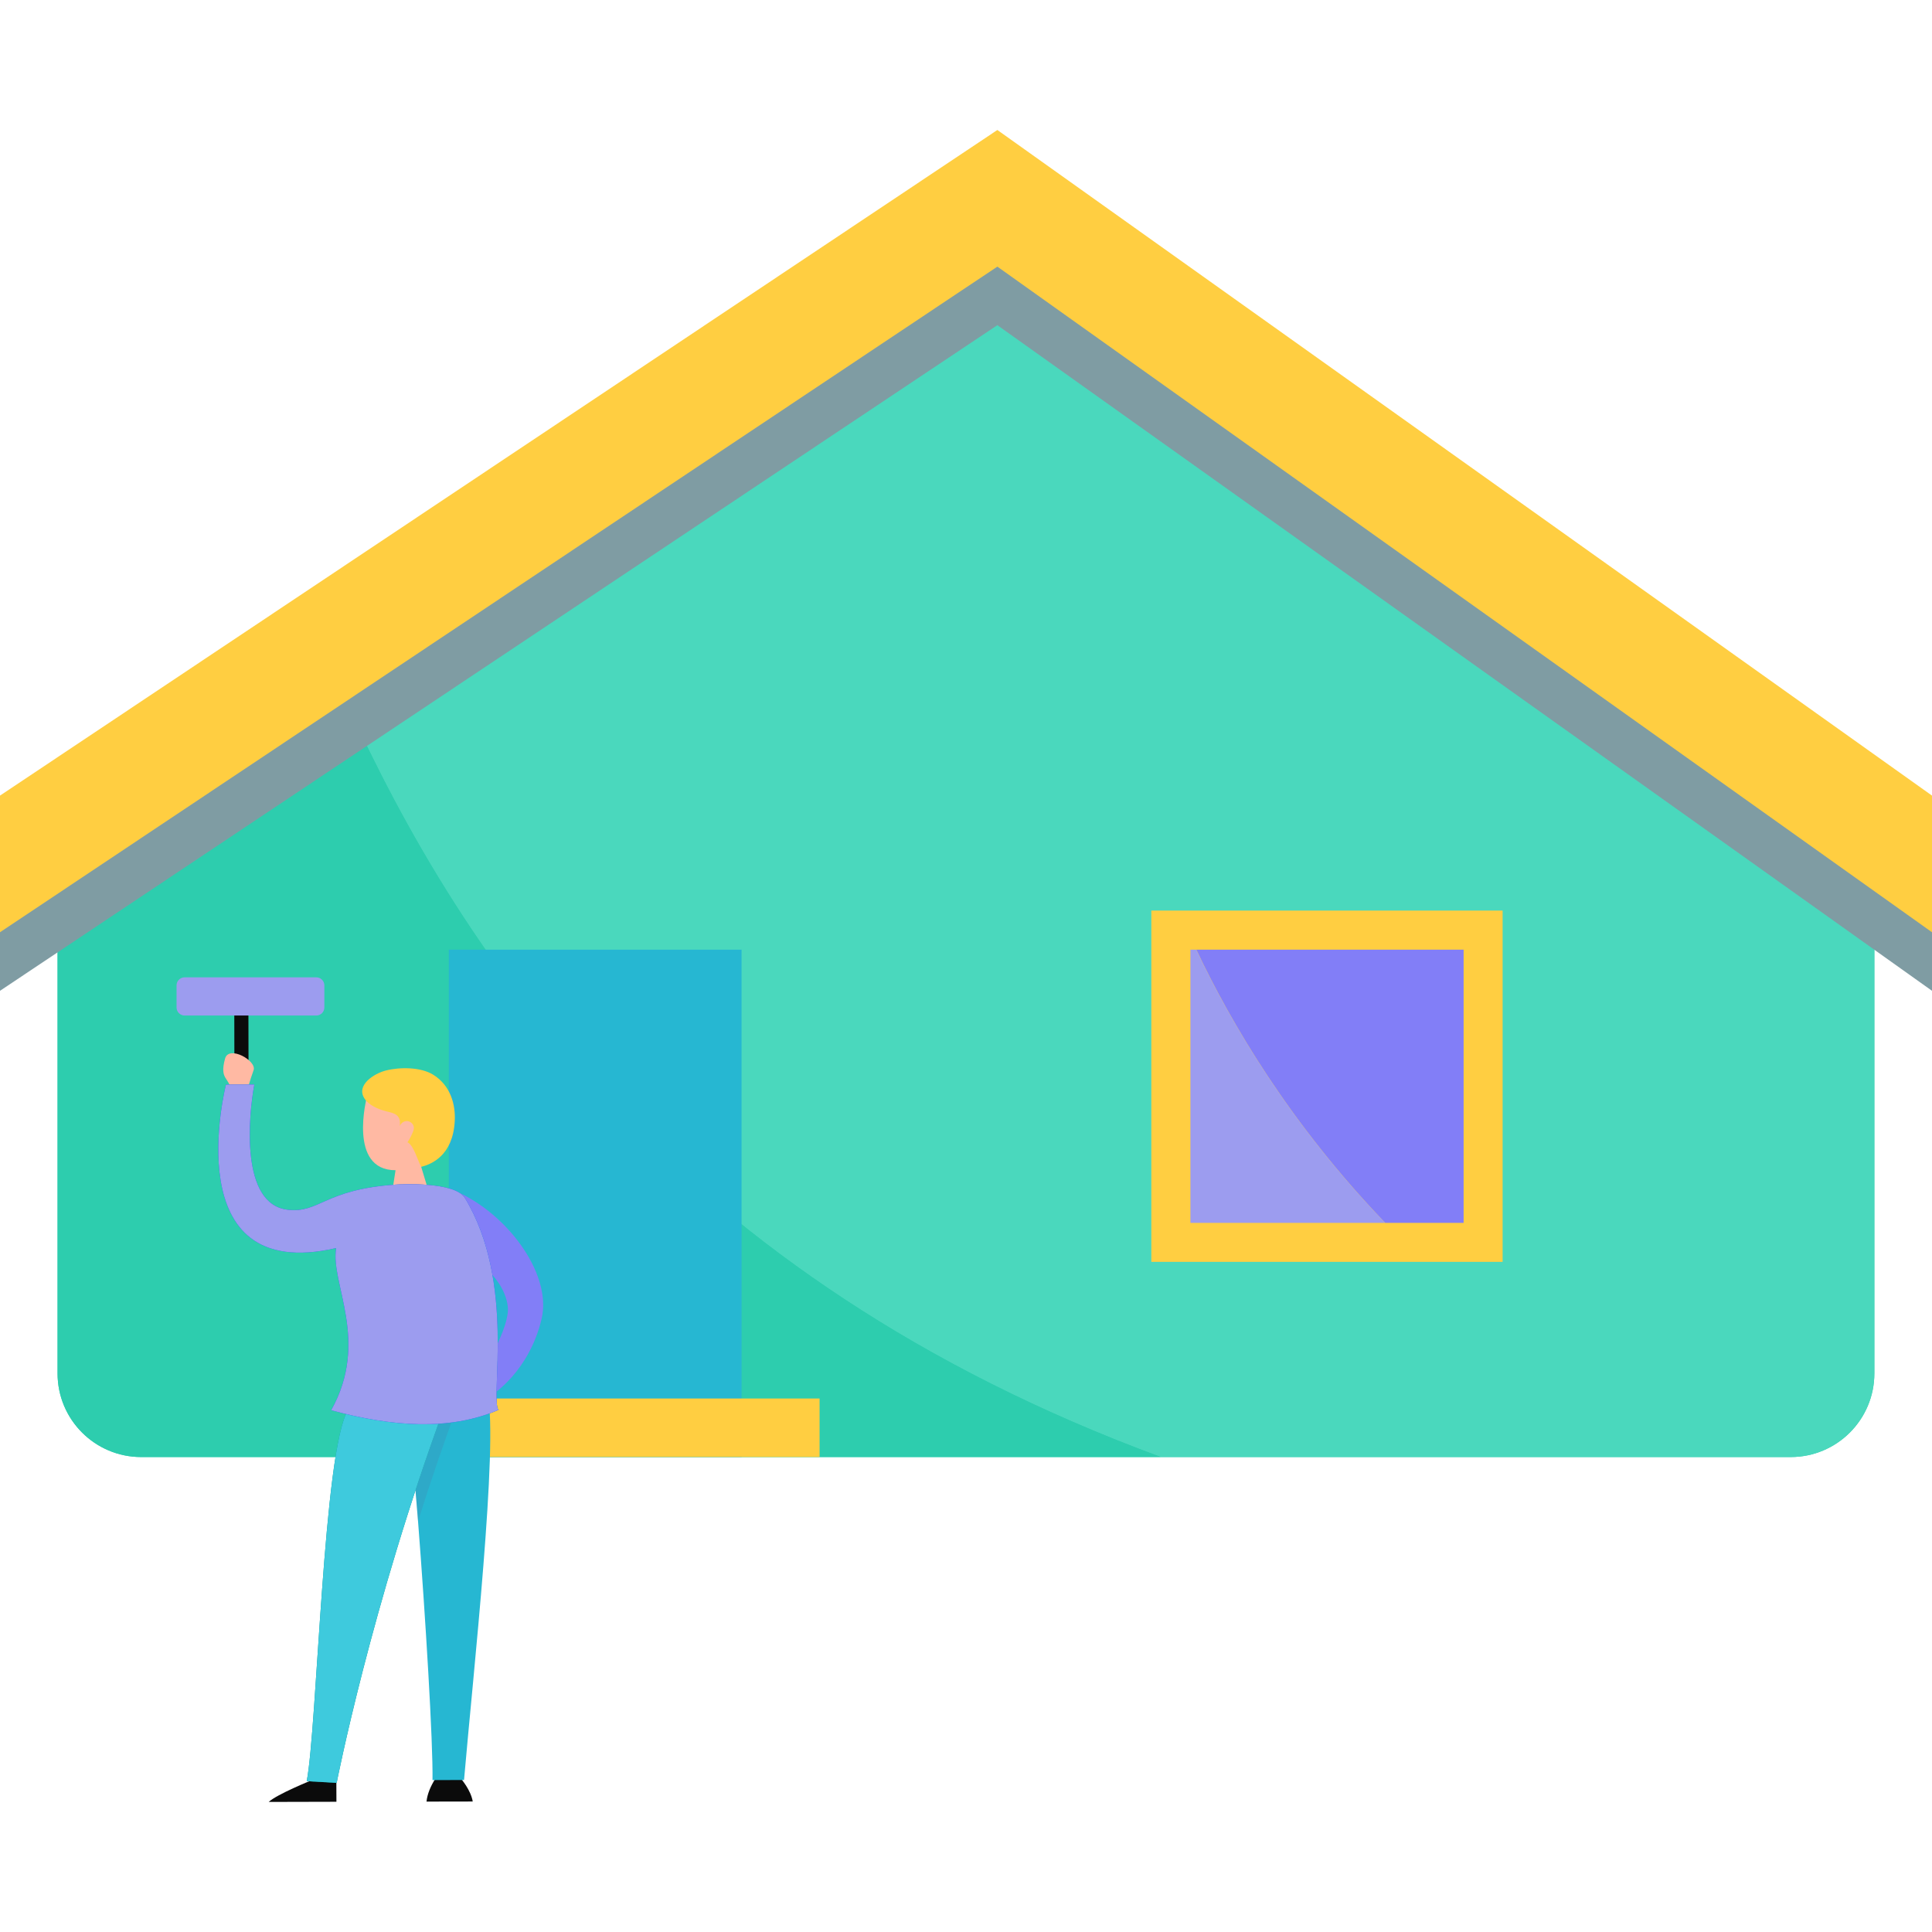 <?xml version="1.0" encoding="utf-8"?>
<!-- Generator: Adobe Illustrator 23.0.6, SVG Export Plug-In . SVG Version: 6.00 Build 0)  -->
<svg version="1.1" id="Layer_1" xmlns="http://www.w3.org/2000/svg" xmlns:xlink="http://www.w3.org/1999/xlink" x="0px" y="0px"
	 viewBox="0 0 235.28 235.28" style="enable-background:new 0 0 235.28 235.28;" xml:space="preserve">
<style type="text/css">
	.st0{fill:#7F9CA3;}
	.st1{fill:#2DCDAE;}
	.st2{fill:#4AD8BD;}
	.st3{fill:#FFCE41;}
	.st4{fill:#827EF7;}
	.st5{fill:#26B7D2;}
	.st6{fill:#9C9CEF;}
	.st7{fill:#0B0B0B;}
	.st8{fill:#009790;}
	.st9{opacity:0.2;fill:#5275A0;}
	.st10{fill:#3ECADD;}
	.st11{fill:#FFB9A3;}
	.st12{fill:#0056EC;}
	.st13{fill:#21BFA0;}
	.st14{fill:#EDB732;}
	.st15{fill:#023849;}
	.st16{fill:#024A67;}
</style>
<path class="st0" d="M793.11,151l-33.39,22.26l-14.77,9.85v24.58c0,2.38,1.93,4.31,4.31,4.31h52.23h32.25
	c2.38,0,4.31-1.93,4.31-4.31v-24.58L793.11,151z"/>
<path class="st1" d="M724.05,181.11v24.6c0,2.37-1.92,4.29-4.29,4.29h-84.52c-2.37,0-4.29-1.92-4.29-4.29v-24.6L679.11,149
	L724.05,181.11z"/>
<path class="st2" d="M724.05,181.11v24.6c0,2.37-1.92,4.29-4.29,4.29h-32.27c-24.93-9.18-35.84-25.66-41.77-38.74L679.11,149
	L724.05,181.11z"/>
<path class="st1" d="M687.49,210h-52.25c-2.37,0-4.29-1.92-4.29-4.29v-24.6l14.77-9.85C651.65,184.34,662.56,200.82,687.49,210z"/>
<rect x="687" y="182" class="st3" width="18" height="18"/>
<path class="st4" d="M703,184v14h-4.02c-4.85-5.05-7.88-10.19-9.68-14H703z"/>
<rect x="651" y="184" class="st5" width="15" height="26"/>
<rect x="647.68" y="207" class="st3" width="22.32" height="3"/>
<polygon class="st0" points="727,179.11 727,186.11 679.11,152 628,186.11 628,179.11 679.11,145 "/>
<polygon class="st3" points="727,176.11 727,183.11 679.11,149 628,183.11 628,176.11 679.11,142 "/>
<path class="st6" d="M698.98,198H689v-14h0.3C691.1,187.81,694.13,192.95,698.98,198z"/>
<path class="st1" d="M836.05,181.11v24.58c0,2.38-1.93,4.31-4.31,4.31h-84.48c-2.38,0-4.31-1.93-4.31-4.31v-24.58L791.11,149
	L836.05,181.11z"/>
<path class="st2" d="M836.05,181.11v24.58c0,2.38-1.93,4.31-4.31,4.31h-32.25c-24.93-9.18-35.84-25.66-41.77-38.74L791.11,149
	L836.05,181.11z"/>
<path class="st1" d="M799.49,210h-52.23c-2.38,0-4.31-1.93-4.31-4.31v-24.58l14.77-9.85C763.65,184.34,774.56,200.82,799.49,210z"/>
<rect x="799" y="182" class="st3" width="18" height="18"/>
<path class="st4" d="M815,184v14h-4.02c-4.85-5.05-7.88-10.19-9.68-14H815z"/>
<rect x="763" y="184" class="st5" width="15" height="26"/>
<rect x="759.68" y="207" class="st3" width="22.32" height="3"/>
<path class="st6" d="M810.98,198H801v-14h0.3C803.1,187.81,806.13,192.95,810.98,198z"/>
<rect x="1112" y="180" class="st1" width="6" height="29"/>
<rect x="1202" y="156" transform="matrix(0.175 0.985 -0.985 0.175 1161.932 -1045.74)" class="st1" width="6" height="29"/>
<rect x="1155.5" y="159.5" transform="matrix(-1.836970e-16 1 -1 -1.836970e-16 1364.5 -952.5)" class="st1" width="6" height="93"/>
<g>
	<path class="st0" d="M1035.64,151l-33.39,22.26l-14.77,9.85v24.58c0,2.38,1.93,4.31,4.31,4.31h52.23h32.25
		c2.38,0,4.31-1.93,4.31-4.31v-24.58L1035.64,151z"/>
	<path class="st1" d="M1078.57,181.11v24.58c0,2.38-1.93,4.31-4.31,4.31h-84.48c-2.38,0-4.31-1.93-4.31-4.31v-24.58l48.16-32.11
		L1078.57,181.11z"/>
	<path class="st2" d="M1078.57,181.11v24.58c0,2.38-1.93,4.31-4.31,4.31h-32.25c-24.93-9.18-35.84-25.66-41.77-38.74l33.39-22.26
		L1078.57,181.11z"/>
	<path class="st1" d="M1042.02,210h-52.23c-2.38,0-4.31-1.93-4.31-4.31v-24.58l14.77-9.85
		C1006.18,184.34,1017.08,200.82,1042.02,210z"/>
	<g>
		<path class="st4" d="M1081.32,191.63c2.76,1.01,5.16,4.18,4.61,6.49c-0.62,2.6-2.42,3.72-2.42,3.72l-0.57-1.04
			c0,0,1.43-2.24,1.31-3.3c-0.2-1.7-2.34-2.83-2.34-2.83L1081.32,191.63z"/>
		<path class="st7" d="M1074.52,220.98c0,0-1.7,0.68-2.12,1.07l3.36-0.01l0-1.07L1074.52,220.98z"/>
		<path class="st7" d="M1081.94,220.92c0,0,0.48,0.56,0.57,1.12l-2.29,0c0.04-0.39,0.2-0.76,0.43-1.12L1081.94,220.92z"/>
		<path class="st5" d="M1082.08,220.97l-1.56,0c0.03-1.84-0.35-8.13-0.72-12.82c-0.22-2.75-0.43-4.97-0.55-5.42l0.84-0.18l3.16-0.7
			C1083.79,204.31,1082.54,215.67,1082.08,220.97z"/>
		<path class="st8" d="M1076.33,202.63c-1.22,1.92-1.54,15.82-2.05,18.39l1.48,0.08c0,0,1.7-8.76,5.34-18.61L1076.33,202.63z"/>
		<path class="st9" d="M1081.73,202.5c-0.72,1.95-1.36,3.85-1.93,5.65c-0.22-2.75-0.43-4.97-0.55-5.42l0.84-0.18L1081.73,202.5z"/>
		<path class="st10" d="M1076.33,202.63c-1.22,1.92-1.54,15.82-2.05,18.39l1.48,0.08c0,0,1.7-8.76,5.34-18.61L1076.33,202.63z"/>
		<path class="st11" d="M1077.27,187.12c0,0-0.95,3.62,1.42,3.62l-0.14,0.93l1.8,0.2l-0.39-1.29c0,0,0.36-2.28,0.38-2.69
			C1080.39,187.11,1078.23,185.76,1077.27,187.12z"/>
		<path d="M1071.4,183.06l-0.01,2.96l-0.7,0c0,0,0.01-2.74,0.01-2.96c0-0.22-0.11-0.35-0.11-0.35c-0.12-0.13-0.27-0.15-0.43-0.07
			c-0.07,0.04-0.12,0.08-0.19,0.12c-0.07,0.05-0.13,0.11-0.22,0.12c-0.16,0.02-0.31,0-0.46-0.05c-0.07-0.03-0.11-0.07-0.15-0.13
			c-0.05-0.09-0.08-0.2-0.09-0.3c-0.03-0.25-0.01-0.5,0.12-0.73c0.02-0.02,0.05-0.05,0.07-0.07c0.08-0.02,0.16-0.05,0.24-0.07
			c0.21-0.04,0.4,0.01,0.58,0.12c0.07,0.05,0.15,0.08,0.22,0.13c0.02,0.01,0.04,0.01,0.05-0.01c0,0,0,0,0,0
			c0.07-0.09,0.16-0.13,0.27-0.14c0.29-0.05,0.58-0.09,0.88-0.09c0.28,0.01,0.53,0.09,0.77,0.24c0.02,0.01,0.04,0.03,0.06,0.04
			c0.05,0.04,0.09,0.09,0.14,0.13c0.03,0.04,0.06,0.08,0.09,0.12c0.21,0.28,0.37,0.59,0.5,0.92c0,0.01,0.01,0.02,0.01,0.03
			c-0.09,0.02-0.17,0.04-0.26,0.05c-0.01,0-0.03-0.01-0.04-0.02c-0.04-0.05-0.08-0.1-0.12-0.15c-0.15-0.18-0.3-0.34-0.49-0.47
			c-0.09-0.06-0.19-0.11-0.3-0.12c-0.21-0.03-0.41,0.12-0.44,0.34L1071.4,183.06z"/>
		<path class="st11" d="M1070.51,186.79c-0.02-0.67-0.57-0.49-0.27-1.59c0.19-0.68,1.58,0.11,1.41,0.58
			c-0.17,0.47-0.37,1.21-0.37,1.21L1070.51,186.79z"/>
		<path class="st12" d="M1078.71,191.45c-3.55,0.24-3.78,1.43-5.37,1.24c-2.35-0.28-1.94-4.64-1.65-6.21l-1.4,0
			c0,0-2.53,9.94,5.46,8.11c-0.31,1.74,1.68,4.59-0.25,8.04c3.03,0.82,5.87,1.03,8.29-0.02c-0.42-0.57,0.87-6.35-1.66-10.51
			C1081.63,191.29,1078.97,191.43,1078.71,191.45z"/>
		<path class="st6" d="M1078.71,191.45c-3.55,0.24-3.78,1.43-5.37,1.24c-2.35-0.28-1.94-4.64-1.65-6.21l-1.4,0
			c0,0-2.53,9.94,5.46,8.11c-0.31,1.74,1.68,4.59-0.25,8.04c3.03,0.82,5.87,1.03,8.29-0.02c-0.42-0.57,0.87-6.35-1.66-10.51
			C1081.63,191.29,1078.97,191.43,1078.71,191.45z"/>
		<path class="st3" d="M1078.22,187.81c0.23,0.06,0.5,0.1,0.62,0.3c0.08,0.13,0.07,0.29,0.07,0.43c0.04-0.16,0.21-0.27,0.38-0.25
			c0.17,0.02,0.31,0.17,0.31,0.33c0,0.08-0.02,0.15-0.05,0.22c-0.07,0.18-0.16,0.34-0.26,0.5c0.29,0.11,0.53,0.95,0.68,1.22
			c0.49-0.12,1.57-0.54,1.67-2.27c0.04-0.8-0.2-1.77-1.07-2.3c-0.62-0.38-1.64-0.38-2.34-0.2c-0.57,0.15-1.48,0.72-1.06,1.39
			C1077.37,187.52,1077.83,187.72,1078.22,187.81z"/>
	</g>
</g>
<g>
	<path class="st0" d="M444.62-238.66l-78.14,52.09l-34.57,23.05V-106c0,5.57,4.52,10.09,10.09,10.09h122.23h75.47
		c5.57,0,10.09-4.52,10.09-10.09v-57.52L444.62-238.66z"/>
	<path class="st1" d="M545.11-168.2v57.52c0,5.57-4.52,10.09-10.09,10.09H337.33c-5.57,0-10.09-4.52-10.09-10.09v-57.52
		l112.71-75.15L545.11-168.2z"/>
	<path class="st2" d="M545.11-168.2v57.52c0,5.57-4.52,10.09-10.09,10.09h-75.47c-58.34-21.48-83.87-60.05-97.75-90.66l78.14-52.09
		L545.11-168.2z"/>
	<path class="st1" d="M459.55-100.59H337.33c-5.57,0-10.09-4.52-10.09-10.09v-57.52l34.57-23.05
		C375.68-160.64,401.21-122.07,459.55-100.59z"/>
	<g>
		<path class="st4" d="M551.54-143.57c6.46,2.37,12.07,9.79,10.79,15.18c-1.45,6.09-5.65,8.71-5.65,8.71l-1.32-2.44
			c0,0,3.36-5.25,3.07-7.73c-0.47-3.97-5.48-6.62-5.48-6.62L551.54-143.57z"/>
		<path class="st7" d="M535.63-74.89c0,0-3.97,1.6-4.96,2.51l7.86-0.02l-0.01-2.5L535.63-74.89z"/>
		<path class="st7" d="M553-75.04c0,0,1.13,1.31,1.33,2.61l-5.36,0.01c0.09-0.9,0.48-1.77,1-2.62L553-75.04z"/>
		<path class="st5" d="M553.32-74.92l-3.66,0.01c0.07-4.31-0.82-19.02-1.68-30.01c-0.51-6.45-1.01-11.63-1.3-12.67l1.96-0.43
			l7.4-1.65C557.32-113.89,554.4-87.31,553.32-74.92z"/>
		<path class="st8" d="M539.86-117.83c-2.86,4.5-3.6,37.01-4.79,43.04l3.47,0.2c0,0,3.99-20.5,12.49-43.54L539.86-117.83z"/>
		<path class="st9" d="M552.5-118.14c-1.68,4.55-3.18,9.01-4.51,13.22c-0.51-6.45-1.01-11.63-1.3-12.67l1.96-0.43L552.5-118.14z"/>
		<path class="st10" d="M539.86-117.83c-2.86,4.5-3.6,37.01-4.79,43.04l3.47,0.2c0,0,3.99-20.5,12.49-43.54L539.86-117.83z"/>
		<path class="st11" d="M542.05-154.13c0,0-2.22,8.47,3.33,8.46l-0.33,2.17l4.22,0.46l-0.91-3.02c0,0,0.83-5.33,0.89-6.29
			C549.35-154.15,544.32-157.31,542.05-154.13z"/>
		<path d="M528.33-163.63l-0.01,6.92l-1.64,0c0,0,0.01-6.41,0.01-6.92s-0.26-0.83-0.26-0.83c-0.28-0.31-0.63-0.36-1-0.16
			c-0.15,0.08-0.29,0.19-0.43,0.29c-0.16,0.12-0.31,0.26-0.52,0.28c-0.37,0.05-0.72,0.01-1.07-0.13c-0.15-0.06-0.27-0.17-0.35-0.31
			c-0.12-0.22-0.18-0.46-0.21-0.7c-0.07-0.6-0.02-1.17,0.28-1.71c0.05-0.06,0.11-0.11,0.16-0.17c0.18-0.05,0.36-0.12,0.55-0.16
			c0.49-0.08,0.94,0.01,1.36,0.28c0.17,0.11,0.34,0.2,0.51,0.3c0.05,0.03,0.09,0.03,0.13-0.02c0,0,0,0,0.01-0.01
			c0.15-0.22,0.37-0.29,0.62-0.34c0.68-0.12,1.36-0.22,2.05-0.2c0.65,0.01,1.25,0.21,1.8,0.56c0.04,0.03,0.09,0.06,0.13,0.09
			c0.11,0.1,0.21,0.21,0.32,0.31c0.07,0.09,0.15,0.18,0.22,0.28c0.5,0.66,0.86,1.38,1.17,2.14c0.01,0.02,0.01,0.04,0.02,0.07
			c-0.2,0.04-0.4,0.09-0.6,0.12c-0.03,0.01-0.07-0.01-0.09-0.04c-0.1-0.11-0.19-0.24-0.28-0.35c-0.34-0.41-0.7-0.8-1.15-1.11
			c-0.21-0.15-0.44-0.26-0.7-0.29c-0.5-0.07-0.96,0.28-1.03,0.8L528.33-163.63z"/>
		<path class="st11" d="M526.23-154.91c-0.04-1.57-1.34-1.16-0.63-3.72c0.44-1.58,3.71,0.25,3.3,1.35c-0.41,1.1-0.88,2.83-0.88,2.83
			L526.23-154.91z"/>
		<path class="st12" d="M545.42-144c-8.31,0.55-8.85,3.35-12.57,2.91c-5.5-0.65-4.54-10.86-3.86-14.53l-3.29,0.01
			c0,0-5.92,23.27,12.78,18.97c-0.72,4.08,3.93,10.73-0.58,18.81c7.1,1.93,13.73,2.4,19.4-0.04c-0.99-1.34,2.04-14.86-3.9-24.59
			C552.26-144.36,546.03-144.04,545.42-144z"/>
		<path class="st6" d="M545.42-144c-8.31,0.55-8.85,3.35-12.57,2.91c-5.5-0.65-4.54-10.86-3.86-14.53l-3.29,0.01
			c0,0-5.92,23.27,12.78,18.97c-0.72,4.08,3.93,10.73-0.58,18.81c7.1,1.93,13.73,2.4,19.4-0.04c-0.99-1.34,2.04-14.86-3.9-24.59
			C552.26-144.36,546.03-144.04,545.42-144z"/>
		<path class="st3" d="M544.27-152.51c0.54,0.14,1.17,0.24,1.46,0.7c0.19,0.3,0.17,0.67,0.16,1.02c0.1-0.36,0.5-0.63,0.89-0.58
			c0.39,0.04,0.72,0.39,0.72,0.77c0,0.18-0.06,0.35-0.12,0.51c-0.16,0.41-0.37,0.81-0.62,1.18c0.68,0.25,1.25,2.23,1.59,2.85
			c1.14-0.29,3.68-1.27,3.9-5.31c0.1-1.88-0.47-4.14-2.51-5.39c-1.44-0.89-3.84-0.9-5.49-0.48c-1.34,0.34-3.47,1.68-2.48,3.24
			C542.28-153.2,543.38-152.74,544.27-152.51z"/>
	</g>
</g>
<g>
	<polygon class="st11" points="1221.45,178.01 1220.6,179.71 1222.67,180.55 1222.89,178.6 	"/>
	<path class="st11" d="M1222.69,172.47c-4.69,2.04-2.77,6.99,0.09,6.4c1.39-0.28,2.09-4.75,2.09-4.75L1222.69,172.47z"/>
	<path class="st4" d="M1224.25,171.77c-0.15-0.29-0.3-0.59-0.55-0.8c-0.25-0.2-0.66-0.27-0.89-0.05c-0.32,0.29-0.13,0.84,0.19,1.13
		c-0.27,0.03-0.6-0.16-0.8,0.03c-0.15,0.14-0.1,0.4-0.01,0.59c0.21,0.45,0.54,0.84,0.96,1.1c-0.24,0.14-0.51,0.4-0.37,0.63
		c0.04,0.06,0.11,0.11,0.14,0.17c0.09,0.15,0,0.34-0.09,0.5c-0.15,0.24-0.31,0.48-0.48,0.71c0.16-0.22,0.55-0.13,0.67,0.12
		s0.02,0.55-0.17,0.76c-0.1,0.11-0.23,0.21-0.38,0.24c-0.13,0.03-0.7,1.79-0.25,2.13c0.55,0.43,2.41,0.06,2.68-0.42
		c0.27,0.29,0.66,0.51,1.05,0.44c0.39-0.08,0.69-0.56,0.48-0.9c0.42,0.16,0.93,0.02,1.22-0.33s0.33-0.87,0.1-1.26
		c0.23-0.07,0.28-0.38,0.22-0.61c-0.12-0.47-0.5-0.87-0.97-1c0.24,0,0.43-0.23,0.44-0.47c0.01-0.24-0.11-0.46-0.26-0.64
		c-0.44-0.54-0.96-0.69-1.61-0.77C1224.9,172.98,1224.54,172.31,1224.25,171.77z"/>
	<path class="st7" d="M1219.86,221.95c0,0-2.74,1.32-3.11,1.73c0,0,5.4,0.24,5.82-0.01c0.42-0.25-0.86-1.72-0.86-1.72
		L1219.86,221.95z"/>
	<path class="st7" d="M1230.06,220.46c0,0-2.41,1.86-2.69,2.33c0,0,5.69-0.84,5.69-1.22c0-0.37-1.2-1.5-1.2-1.5L1230.06,220.46z"/>
	<path class="st13" d="M1222.51,196.52c-0.1,0.56-3.86,15.38,6.89,24.27l3.11-0.71c0,0-3.62-3.4-5.33-9.51
		c-1.61-5.78-0.33-6.35,0.64-9.53c1.07-3.52,0.27-6.08,0.27-6.08L1222.51,196.52z"/>
	<path class="st1" d="M1217.38,196.47c-1.7,4.07-4.63,17.94,1.75,25.75l3.18-0.01c0,0-2.51-2.75-2.79-9.12
		c-0.28-6.37,1.34-9.17,2.48-11.28c1.14-2.1,2.2-5.68,2.2-5.68L1217.38,196.47z"/>
	<path class="st14" d="M1215.13,171.24c-0.85,2.98-1.12,8.49,3.11,10.71l2.83-0.69c0,0-5.11-2.68-4.02-9.45L1215.13,171.24z"/>
	<path class="st3" d="M1207.32,169.71l2.2-0.27c0,0-0.26,9.24,10.41,10.02c8.15,0.59,8.79,15.88,8.79,15.88
		c-2.63,1.77-7.03,2.3-12.68,1.9c0,0,0.36-10.9-0.54-13.89C1215.5,183.35,1206.63,180.56,1207.32,169.71z"/>
	<path class="st11" d="M1204.63,168.04c-0.37,0.43,1.18,0.98,2.69,1.68l1.93-0.24c0,0,0.02-0.39,0-0.79
		c-0.02-0.4-0.23-0.63-0.45-0.29c-0.23,0.35-1.21,0.46-1.67,0.15C1206.67,168.23,1205,167.6,1204.63,168.04z"/>
	<path class="st11" d="M1215.13,171.24c-0.71-0.7-0.52-0.65-0.52-0.65l2.16,0.49c0,0,0.47-1.05,0.88-1.08
		c0.4-0.03-0.3,0.73-0.14,1.01c0.16,0.28-0.44,0.81-0.44,0.81L1215.13,171.24z"/>
</g>
<g>
	<path class="st0" d="M909.11,151l-33.39,22.26l-14.77,9.85v24.58c0,2.38,1.93,4.31,4.31,4.31h52.23h32.25
		c2.38,0,4.31-1.93,4.31-4.31v-24.58L909.11,151z"/>
	<path class="st1" d="M952.05,181.11v24.58c0,2.38-1.93,4.31-4.31,4.31h-84.48c-2.38,0-4.31-1.93-4.31-4.31v-24.58L907.11,149
		L952.05,181.11z"/>
	<path class="st2" d="M952.05,181.11v24.58c0,2.38-1.93,4.31-4.31,4.31h-32.25c-24.93-9.18-35.84-25.66-41.77-38.74L907.11,149
		L952.05,181.11z"/>
	<path class="st1" d="M915.49,210h-52.23c-2.38,0-4.31-1.93-4.31-4.31v-24.58l14.77-9.85C879.65,184.34,890.56,200.82,915.49,210z"
		/>
	
		<rect x="879.07" y="184.01" transform="matrix(0.989 0.149 -0.149 0.989 39.105 -129.703)" class="st5" width="15" height="25.09"/>
	<rect x="875.68" y="207" class="st3" width="22.32" height="3"/>
	<g>
		<polygon class="st11" points="876.43,193.37 876.88,194.27 875.78,194.72 875.66,193.68 		"/>
		<path class="st11" d="M875.76,190.43c2.49,1.08,1.47,3.71-0.05,3.4c-0.74-0.15-1.11-2.52-1.11-2.52L875.76,190.43z"/>
		<path class="st3" d="M874.94,190.06c0.08-0.15,0.16-0.31,0.29-0.42s0.35-0.14,0.48-0.02c0.17,0.16,0.07,0.45-0.1,0.6
			c0.15,0.02,0.32-0.08,0.43,0.02c0.08,0.08,0.05,0.21,0.01,0.31c-0.11,0.24-0.29,0.44-0.51,0.58c0.13,0.07,0.27,0.21,0.2,0.33
			c-0.02,0.03-0.06,0.06-0.08,0.09c-0.05,0.08,0,0.18,0.05,0.26c0.08,0.13,0.16,0.26,0.25,0.38c-0.09-0.12-0.29-0.07-0.36,0.06
			c-0.06,0.13-0.01,0.29,0.09,0.4c0.05,0.06,0.12,0.11,0.2,0.13c0.07,0.02,0.37,0.95,0.13,1.13c-0.29,0.23-1.28,0.03-1.42-0.23
			c-0.14,0.16-0.35,0.27-0.56,0.23c-0.21-0.04-0.37-0.3-0.25-0.48c-0.22,0.08-0.5,0.01-0.65-0.17c-0.15-0.18-0.18-0.46-0.05-0.67
			c-0.12-0.04-0.15-0.2-0.12-0.33c0.06-0.25,0.27-0.46,0.51-0.53c-0.13,0-0.23-0.12-0.23-0.25c-0.01-0.13,0.06-0.24,0.14-0.34
			c0.23-0.29,0.51-0.37,0.86-0.41C874.59,190.7,874.78,190.35,874.94,190.06z"/>
		<path class="st7" d="M877.27,216.69c0,0,1.46,0.7,1.65,0.92c0,0-2.86,0.13-3.09-0.01c-0.22-0.14,0.46-0.91,0.46-0.91
			L877.27,216.69z"/>
		<path class="st7" d="M871.85,215.9c0,0,1.28,0.99,1.43,1.24c0,0-3.02-0.45-3.02-0.65s0.64-0.8,0.64-0.8L871.85,215.9z"/>
		<path class="st15" d="M875.86,203.2c0.05,0.3,2.05,8.16-3.66,12.88l-1.65-0.38c0,0,1.92-1.8,2.83-5.05
			c0.86-3.07,0.18-3.37-0.34-5.06c-0.57-1.87-0.15-3.23-0.15-3.23L875.86,203.2z"/>
		<path class="st16" d="M878.59,203.17c0.9,2.16,2.46,9.52-0.93,13.67l-1.69,0c0,0,1.33-1.46,1.48-4.84s-0.71-4.87-1.32-5.99
			c-0.61-1.12-1.17-3.01-1.17-3.01L878.59,203.17z"/>
		<path class="st4" d="M879.78,189.78c0.45,1.58,0.6,4.51-1.65,5.68l-1.5-0.37c0,0,2.71-1.42,2.13-5.02L879.78,189.78z"/>
		<path class="st6" d="M883.92,188.97l-1.17-0.14c0,0,0.14,4.9-5.52,5.32c-4.32,0.32-4.66,8.43-4.66,8.43
			c1.39,0.94,3.73,1.22,6.73,1.01c0,0-0.19-5.79,0.28-7.37C879.58,196.21,884.29,194.72,883.92,188.97z"/>
		<path class="st11" d="M885.35,188.08c0.2,0.23-0.63,0.52-1.43,0.89l-1.03-0.13c0,0-0.01-0.2,0-0.42c0.01-0.21,0.12-0.34,0.24-0.15
			c0.12,0.18,0.64,0.25,0.88,0.08C884.27,188.18,885.15,187.85,885.35,188.08z"/>
		<path class="st11" d="M879.78,189.78c0.38-0.37,0.28-0.35,0.28-0.35l-1.15,0.26c0,0-0.25-0.56-0.47-0.57
			c-0.21-0.02,0.16,0.39,0.08,0.53s0.23,0.43,0.23,0.43L879.78,189.78z"/>
	</g>
</g>
<g>
	<path class="st0" d="M749.41-247.28L666.8-192.2l-36.54,24.37v60.8c0,5.89,4.78,10.67,10.67,10.67h129.21h79.78
		c5.89,0,10.67-4.78,10.67-10.67v-60.8L749.41-247.28z"/>
	<path class="st1" d="M855.64-172.78v60.8c0,5.89-4.78,10.67-10.67,10.67H635.98c-5.89,0-10.67-4.78-10.67-10.67v-60.8l119.15-79.44
		L855.64-172.78z"/>
	<path class="st2" d="M855.64-172.78v60.8c0,5.89-4.78,10.67-10.67,10.67h-79.78c-61.68-22.71-88.67-63.48-103.34-95.84l82.61-55.07
		L855.64-172.78z"/>
	<path class="st1" d="M765.19-101.31H635.98c-5.89,0-10.67-4.78-10.67-10.67v-60.8l36.54-24.37
		C676.52-164.79,703.51-124.02,765.19-101.31z"/>
	
		<rect x="675.08" y="-165.62" transform="matrix(0.989 0.149 -0.149 0.989 -12.303 -104.686)" class="st5" width="37.11" height="62.07"/>
	<rect x="666.71" y="-108.73" class="st3" width="55.21" height="7.42"/>
	<g>
		<polygon class="st11" points="668.55,-142.45 669.66,-140.22 666.94,-139.11 666.65,-141.68 		"/>
		<path class="st11" d="M666.91-149.72c6.16,2.68,3.63,9.17-0.11,8.41c-1.82-0.37-2.75-6.24-2.75-6.24L666.91-149.72z"/>
		<path class="st3" d="M664.86-150.64c0.2-0.38,0.39-0.78,0.73-1.05c0.33-0.27,0.86-0.35,1.18-0.06c0.41,0.39,0.17,1.11-0.25,1.48
			c0.36,0.04,0.79-0.21,1.06,0.04c0.2,0.19,0.13,0.52,0.02,0.77c-0.27,0.59-0.72,1.1-1.26,1.45c0.31,0.18,0.67,0.52,0.49,0.83
			c-0.05,0.08-0.14,0.14-0.19,0.23c-0.12,0.2,0,0.45,0.12,0.65c0.19,0.32,0.4,0.63,0.63,0.93c-0.21-0.29-0.73-0.17-0.88,0.15
			c-0.16,0.32-0.02,0.72,0.22,0.99c0.13,0.15,0.3,0.27,0.5,0.32c0.17,0.04,0.91,2.35,0.33,2.8c-0.72,0.56-3.17,0.07-3.52-0.56
			c-0.35,0.38-0.87,0.67-1.38,0.57c-0.51-0.1-0.9-0.73-0.63-1.18c-0.55,0.2-1.23,0.02-1.6-0.43c-0.38-0.45-0.43-1.15-0.13-1.66
			c-0.3-0.09-0.36-0.5-0.29-0.8c0.16-0.62,0.66-1.14,1.27-1.31c-0.31,0.01-0.56-0.31-0.57-0.62c-0.01-0.31,0.15-0.6,0.34-0.85
			c0.58-0.71,1.26-0.9,2.12-1.01C664.01-149.05,664.48-149.93,664.86-150.64z"/>
		<path class="st7" d="M670.63-84.75c0,0,3.6,1.73,4.08,2.27c0,0-7.09,0.32-7.64-0.02c-0.55-0.33,1.13-2.26,1.13-2.26L670.63-84.75z
			"/>
		<path class="st7" d="M657.23-86.7c0,0,3.17,2.44,3.53,3.06c0,0-7.47-1.11-7.47-1.6c0-0.49,1.58-1.97,1.58-1.97L657.23-86.7z"/>
		<path class="st15" d="M667.15-118.14c0.13,0.73,5.06,20.2-9.05,31.87l-4.09-0.94c0,0,4.76-4.46,7-12.49
			c2.12-7.59,0.44-8.34-0.84-12.52c-1.41-4.63-0.36-7.99-0.36-7.99L667.15-118.14z"/>
		<path class="st16" d="M673.89-118.2c2.24,5.35,6.08,23.56-2.29,33.82l-4.18-0.01c0,0,3.29-3.61,3.66-11.98
			c0.37-8.37-1.76-12.05-3.26-14.81c-1.5-2.76-2.89-7.46-2.89-7.46L673.89-118.2z"/>
		<path class="st4" d="M676.84-151.34c1.11,3.91,1.48,11.15-4.09,14.06l-3.72-0.91c0,0,6.71-3.52,5.27-12.41L676.84-151.34z"/>
		<path class="st6" d="M687.1-153.34l-2.89-0.36c0,0,0.35,12.13-13.67,13.16c-10.7,0.78-11.54,20.85-11.54,20.85
			c3.45,2.32,9.24,3.03,16.65,2.49c0,0-0.47-14.32,0.7-18.24C676.36-135.44,688.01-139.1,687.1-153.34z"/>
		<path class="st11" d="M690.63-155.55c0.49,0.57-1.55,1.29-3.53,2.2l-2.54-0.31c0,0-0.03-0.51,0-1.03c0.03-0.53,0.3-0.83,0.6-0.38
			s1.58,0.61,2.19,0.19C687.95-155.29,690.14-156.11,690.63-155.55z"/>
		<path class="st11" d="M676.84-151.34c0.93-0.91,0.68-0.86,0.68-0.86l-2.83,0.64c0,0-0.62-1.38-1.15-1.42
			c-0.53-0.04,0.4,0.95,0.19,1.32c-0.21,0.37,0.58,1.06,0.58,1.06L676.84-151.34z"/>
	</g>
</g>
<g>
	<path class="st9" d="M808.19,177.93c-4.36-0.17-10.36,3.06-8.23,10.94c-0.05,0.67,0.35,1.14,0.78,1.01
		c0.42-0.13,0.05-1.39,0.05-1.39c0.73-5.86,2.08-6.87,4.39-6.85l5.41-0.01c1.34,0.2,3.76,1.13,4.13,5.82l1.35,0.25
		C816.16,184.31,815.34,178.21,808.19,177.93z"/>
	<path class="st5" d="M808.19,177.25c-4.36-0.17-10.36,3.06-8.23,10.94l0.83-0.38c0.73-5.86,2.08-6.87,4.39-6.85l5.41-0.01
		c1.34,0.2,3.83,1.38,4.19,6.07l1.28,0C816.16,183.62,815.34,177.52,808.19,177.25z"/>
	<path class="st11" d="M807.3,177.37l-0.65,1.42c0,0,0.08,0.8,0.86,0.78s0.89-0.38,0.89-0.38l0.1-1.63L807.3,177.37z"/>
	<path class="st11" d="M810.63,176.19c-0.74,1.3-1.06,1.71-2.03,1.91c-1.25,0.25-2.65-0.59-2-2.67c0.53-1.69,1.34-1.43,2.12-1.37
		C809.51,174.12,811.42,174.78,810.63,176.19z"/>
	<path class="st3" d="M807.69,175.16c-0.2-0.1-0.45-0.02-0.6,0.15c-0.16,0.16-0.23,0.41-0.17,0.63c-0.3,0-0.57,0.3-0.54,0.6
		c-0.21-0.48-0.09-0.98-0.14-1.47c-0.04-0.49,0.01-1.03,0.33-1.41c0.13-0.15,0.3-0.27,0.48-0.37c0.68-0.36,1.53-0.37,2.22-0.03
		c0.14,0.07,0.5,0.3,1,0.18c0.95-0.23,1.51,0.41,0.94,1.02c0.18,0.07,0.39,0.15,0.47,0.32c0.02,0.05,0.03,0.1,0,0.14
		c-0.02,0.03-0.05,0.04-0.09,0.05c-0.16,0.05-0.33,0.07-0.5,0.04c0.06,0.05,0.42,0.08,0.52,0.28c0.28,0.55-0.84,0.27-1.01,0.22
		c0.2,0.04,0.71,0.45,0.54,0.73c-0.03,0.06-0.73,0.46-1.45-0.39c-0.17-0.2-0.38-0.38-0.63-0.45c-0.2-0.05-0.4,0.02-0.59,0.09
		c-0.14,0.05-0.49,0.27-0.6,0.14C807.78,175.49,807.92,175.27,807.69,175.16z"/>
	<path class="st11" d="M814.91,187.01c-0.19,0.66-0.37,0.7-0.15,0.84C815,188,815,188,815,188c0.29,0.35,0.76,1.02,1,1
		c0.32-0.03,0.26-1.2,0.26-1.2s-0.24-0.7-0.41-0.79S814.91,187.01,814.91,187.01z"/>
	<path class="st11" d="M800.79,187.8c0.14,0.35,0.18,0.35,0.38,0.77c0.38,0.81-0.5,2.08-1.05,0.69c-0.15-0.38-0.15-1.08-0.15-1.08
		L800.79,187.8z"/>
</g>
<g>
	<path class="st0" d="M1038.48-239.53l-82.61,55.07l-36.54,24.37v60.8c0,5.89,4.78,10.67,10.67,10.67h129.21h79.78
		c5.89,0,10.67-4.78,10.67-10.67v-60.8L1038.48-239.53z"/>
	<path class="st1" d="M1144.71-165.04v60.8c0,5.89-4.78,10.67-10.67,10.67H925.06c-5.89,0-10.67-4.78-10.67-10.67v-60.8
		l119.15-79.44L1144.71-165.04z"/>
	<path class="st2" d="M1144.71-165.04v60.8c0,5.89-4.78,10.67-10.67,10.67h-79.78c-61.68-22.71-88.67-63.48-103.34-95.84
		l82.61-55.07L1144.71-165.04z"/>
	<path class="st1" d="M1054.27-93.57H925.06c-5.89,0-10.67-4.78-10.67-10.67v-60.8l36.54-24.37
		C965.6-157.05,992.59-116.28,1054.27-93.57z"/>
	<rect x="1053.05" y="-162.84" class="st3" width="44.53" height="44.53"/>
	<path class="st4" d="M1092.64-157.89v34.64h-9.95c-12-12.49-19.49-25.21-23.95-34.64H1092.64z"/>
	<rect x="963.99" y="-157.89" class="st5" width="37.11" height="64.32"/>
	<rect x="955.79" y="-100.99" class="st3" width="55.21" height="7.42"/>
	<path class="st6" d="M1082.69-123.26H1058v-34.64h0.74C1063.2-148.47,1070.69-135.75,1082.69-123.26z"/>
	<g>
		<path class="st9" d="M1075.79-172.9c-10.78-0.41-25.63,7.56-20.36,27.06c-0.11,1.65,0.87,2.82,1.92,2.5
			c1.05-0.32,0.12-3.45,0.12-3.45c1.8-14.5,5.15-17.01,10.85-16.95l13.37-0.03c3.31,0.49,9.31,2.8,10.22,14.4l3.33,0.61
			C1095.51-157.13,1093.48-172.23,1075.79-172.9z"/>
		<path class="st5" d="M1075.79-174.6c-10.78-0.41-25.63,7.56-20.36,27.06l2.05-0.94c1.8-14.5,5.15-17.01,10.85-16.95l13.37-0.03
			c3.31,0.49,9.47,3.42,10.38,15.03l3.17-0.01C1095.51-158.83,1093.48-173.93,1075.79-174.6z"/>
		<path class="st11" d="M1073.58-174.28l-1.6,3.52c0,0,0.19,1.98,2.14,1.94c1.95-0.04,2.21-0.94,2.21-0.94l0.25-4.04L1073.58-174.28
			z"/>
		<path class="st11" d="M1081.81-177.22c-1.83,3.23-2.63,4.23-5.02,4.72c-3.09,0.63-6.56-1.46-4.95-6.6
			c1.31-4.19,3.3-3.54,5.25-3.39C1079.05-182.33,1083.79-180.71,1081.81-177.22z"/>
		<path class="st3" d="M1074.56-179.77c-0.49-0.25-1.11-0.04-1.49,0.36c-0.39,0.41-0.57,1.02-0.41,1.56
			c-0.75,0.01-1.4,0.74-1.33,1.49c-0.51-1.19-0.23-2.43-0.34-3.65c-0.1-1.22,0.03-2.54,0.82-3.48c0.32-0.38,0.74-0.68,1.18-0.91
			c1.68-0.89,3.79-0.92,5.5-0.08c0.35,0.18,1.24,0.73,2.47,0.43c2.36-0.57,3.73,1.02,2.32,2.52c0.45,0.16,0.95,0.37,1.16,0.8
			c0.05,0.11,0.08,0.25,0.01,0.35c-0.05,0.07-0.13,0.11-0.22,0.13c-0.4,0.13-0.83,0.17-1.24,0.1c0.16,0.14,1.03,0.19,1.3,0.7
			c0.7,1.35-2.08,0.67-2.5,0.53c0.48,0.09,1.75,1.1,1.35,1.8c-0.08,0.14-1.8,1.14-3.6-0.96c-0.42-0.49-0.94-0.94-1.56-1.1
			c-0.49-0.13-1,0.05-1.47,0.23c-0.34,0.13-1.22,0.66-1.48,0.35C1074.76-178.95,1075.12-179.49,1074.56-179.77z"/>
		<path class="st11" d="M1092.42-150.44c-0.48,1.64-0.92,1.74-0.38,2.07c0.6,0.37,0.6,0.37,0.6,0.37c0.71,0.86,1.88,2.52,2.47,2.47
			c0.8-0.06,0.65-2.97,0.65-2.97s-0.6-1.74-1.03-1.95C1094.31-150.65,1092.42-150.44,1092.42-150.44z"/>
		<path class="st11" d="M1057.47-148.49c0.35,0.87,0.45,0.87,0.93,1.92c0.93,1.99-1.25,5.15-2.6,1.7c-0.37-0.94-0.38-2.68-0.38-2.68
			L1057.47-148.49z"/>
	</g>
</g>
<g>
	<g>
		<path class="st4" d="M650.99,196.23c2.85,1.05,5.33,4.32,4.76,6.7c-0.64,2.69-2.5,3.85-2.5,3.85l-0.58-1.08
			c0,0,1.48-2.32,1.35-3.41c-0.21-1.75-2.42-2.92-2.42-2.92L650.99,196.23z"/>
		<path class="st7" d="M643.96,226.57c0,0-1.75,0.71-2.19,1.11l3.47-0.01l0-1.1L643.96,226.57z"/>
		<path class="st7" d="M651.63,226.5c0,0,0.5,0.58,0.59,1.15l-2.37,0c0.04-0.4,0.21-0.78,0.44-1.16L651.63,226.5z"/>
		<path class="st5" d="M651.78,226.55l-1.62,0c0.03-1.91-0.36-8.4-0.74-13.26c-0.22-2.85-0.44-5.14-0.57-5.6l0.87-0.19l3.27-0.73
			C653.54,209.34,652.25,221.08,651.78,226.55z"/>
		<path class="st8" d="M645.83,207.6c-1.26,1.99-1.59,16.35-2.12,19.01l1.53,0.09c0,0,1.76-9.05,5.51-19.23L645.83,207.6z"/>
		<path class="st9" d="M651.41,207.46c-0.74,2.01-1.4,3.98-1.99,5.84c-0.22-2.85-0.44-5.14-0.57-5.6l0.87-0.19L651.41,207.46z"/>
		<path class="st10" d="M645.83,207.6c-1.26,1.99-1.59,16.35-2.12,19.01l1.53,0.09c0,0,1.76-9.05,5.51-19.23L645.83,207.6z"/>
		<path class="st11" d="M646.8,191.57c0,0-0.98,3.74,1.47,3.74l-0.15,0.96l1.86,0.2l-0.4-1.33c0,0,0.37-2.35,0.39-2.78
			C650.02,191.56,647.8,190.16,646.8,191.57z"/>
		<g>
			
				<rect x="640.01" y="187.37" transform="matrix(1 -1.973264e-03 1.973264e-03 1 -0.371 1.264)" class="st7" width="0.72" height="3.05"/>
		</g>
		<path class="st11" d="M639.81,191.22c-0.02-0.69-0.59-0.51-0.28-1.64c0.19-0.7,1.64,0.11,1.46,0.6c-0.18,0.48-0.39,1.25-0.39,1.25
			L639.81,191.22z"/>
		<path class="st12" d="M648.29,196.04c-3.67,0.24-3.91,1.48-5.55,1.29c-2.43-0.29-2-4.8-1.7-6.42l-1.45,0c0,0-2.62,10.28,5.65,8.38
			c-0.32,1.8,1.74,4.74-0.25,8.31c3.14,0.85,6.06,1.06,8.57-0.02c-0.44-0.59,0.9-6.56-1.72-10.86
			C651.31,195.88,648.55,196.02,648.29,196.04z"/>
		<path class="st6" d="M648.29,196.04c-3.67,0.24-3.91,1.48-5.55,1.29c-2.43-0.29-2-4.8-1.7-6.42l-1.45,0c0,0-2.62,10.28,5.65,8.38
			c-0.32,1.8,1.74,4.74-0.25,8.31c3.14,0.85,6.06,1.06,8.57-0.02c-0.44-0.59,0.9-6.56-1.72-10.86
			C651.31,195.88,648.55,196.02,648.29,196.04z"/>
		<path class="st3" d="M647.78,192.28c0.24,0.06,0.52,0.11,0.65,0.31c0.08,0.13,0.08,0.3,0.07,0.45c0.04-0.16,0.22-0.28,0.39-0.26
			c0.17,0.02,0.32,0.17,0.32,0.34c0,0.08-0.02,0.15-0.05,0.23c-0.07,0.18-0.16,0.36-0.27,0.52c0.3,0.11,0.55,0.99,0.7,1.26
			c0.5-0.13,1.63-0.56,1.72-2.34c0.05-0.83-0.21-1.83-1.11-2.38c-0.64-0.39-1.69-0.4-2.42-0.21c-0.59,0.15-1.53,0.74-1.09,1.43
			C646.9,191.98,647.39,192.18,647.78,192.28z"/>
	</g>
	<path class="st6" d="M643.64,187.38h-5.62c-0.54,0-0.98-0.44-0.98-0.98l0,0c0-0.54,0.44-0.98,0.98-0.98h5.62
		c0.54,0,0.98,0.44,0.98,0.98l0,0C644.62,186.94,644.18,187.38,643.64,187.38z"/>
</g>
<g>
	<rect y="-173.16" class="st1" width="11.66" height="56.36"/>
	
		<rect x="174.9" y="-219.8" transform="matrix(0.175 0.985 -0.985 0.175 -39.571 -336.025)" class="st1" width="11.66" height="56.36"/>
	
		<rect x="84.54" y="-213" transform="matrix(-1.836970e-16 1 -1 -1.836970e-16 -32.269 -213.003)" class="st1" width="11.66" height="180.73"/>
	<g>
		<polygon class="st11" points="212.7,-177.03 211.05,-173.73 215.07,-172.09 215.5,-175.89 		"/>
		<path class="st11" d="M215.12-187.79c-9.11,3.97-5.38,13.58,0.17,12.45c2.7-0.55,4.07-9.24,4.07-9.24L215.12-187.79z"/>
		<path class="st4" d="M218.15-189.16c-0.3-0.56-0.58-1.15-1.08-1.55c-0.49-0.4-1.28-0.52-1.74-0.09c-0.61,0.57-0.25,1.64,0.37,2.2
			c-0.53,0.06-1.17-0.3-1.56,0.06c-0.3,0.28-0.19,0.77-0.02,1.14c0.4,0.87,1.06,1.62,1.87,2.14c-0.46,0.26-1,0.77-0.72,1.22
			c0.08,0.13,0.21,0.21,0.28,0.34c0.18,0.29,0.01,0.67-0.17,0.96c-0.29,0.47-0.6,0.93-0.93,1.38c0.31-0.43,1.08-0.25,1.31,0.23
			c0.23,0.48,0.03,1.07-0.32,1.47c-0.2,0.22-0.45,0.4-0.74,0.47c-0.25,0.06-1.35,3.47-0.49,4.14c1.06,0.83,4.68,0.11,5.21-0.82
			c0.52,0.57,1.29,1,2.05,0.85c0.76-0.15,1.34-1.09,0.93-1.74c0.82,0.3,1.82,0.04,2.37-0.63c0.56-0.67,0.64-1.7,0.2-2.45
			c0.45-0.13,0.54-0.74,0.42-1.19c-0.23-0.92-0.98-1.68-1.89-1.94c0.46,0.01,0.83-0.46,0.85-0.92c0.02-0.46-0.22-0.9-0.51-1.25
			c-0.86-1.05-1.87-1.34-3.13-1.5C219.41-186.81,218.71-188.11,218.15-189.16z"/>
		<path class="st7" d="M209.61-91.65c0,0-5.33,2.56-6.04,3.36c0,0,10.49,0.47,11.31-0.02c0.82-0.49-1.68-3.34-1.68-3.34
			L209.61-91.65z"/>
		<path class="st7" d="M229.44-94.54c0,0-4.68,3.61-5.22,4.54c0,0,11.06-1.64,11.06-2.36c0-0.72-2.33-2.92-2.33-2.92L229.44-94.54z"
			/>
		<path class="st13" d="M214.76-141.06c-0.2,1.08-7.49,29.89,13.39,47.16l6.05-1.39c0,0-7.04-6.6-10.36-18.48
			c-3.14-11.23-0.65-12.34,1.24-18.53c2.08-6.85,0.53-11.82,0.53-11.82L214.76-141.06z"/>
		<path class="st1" d="M204.78-141.15c-3.31,7.91-8.99,34.87,3.39,50.05l6.19-0.01c0,0-4.87-5.34-5.42-17.73s2.6-17.83,4.83-21.91
			c2.22-4.09,4.28-11.03,4.28-11.03L204.78-141.15z"/>
		<path class="st14" d="M200.42-190.19c-1.64,5.79-2.18,16.5,6.05,20.81l5.51-1.34c0,0-9.93-5.21-7.8-18.36L200.42-190.19z"/>
		<path class="st3" d="M185.24-193.16l4.28-0.53c0,0-0.51,17.96,20.22,19.47c15.83,1.15,17.07,30.86,17.07,30.86
			c-5.1,3.44-13.67,4.48-24.64,3.69c0,0,0.7-21.19-1.04-26.99C201.13-166.66,183.9-172.08,185.24-193.16z"/>
		<path class="st11" d="M180.02-196.41c-0.72,0.84,2.3,1.9,5.23,3.26l3.75-0.46c0,0,0.04-0.75,0-1.53
			c-0.05-0.78-0.44-1.23-0.88-0.56c-0.45,0.67-2.34,0.9-3.24,0.29C183.98-196.03,180.74-197.25,180.02-196.41z"/>
		<path class="st11" d="M200.42-190.19c-1.37-1.35-1.01-1.27-1.01-1.27l4.19,0.95c0,0,0.92-2.05,1.7-2.1
			c0.78-0.06-0.59,1.41-0.28,1.95c0.31,0.54-0.86,1.57-0.86,1.57L200.42-190.19z"/>
	</g>
</g>
<g>
	<path class="st1" d="M228.26,108.78v58.47c0,5.63-4.56,10.19-10.19,10.19H17.2c-5.63,0-10.19-4.56-10.19-10.19v-58.47l114.45-76.31
		L228.26,108.78z"/>
	<path class="st2" d="M228.26,108.78v58.47c0,5.63-4.56,10.19-10.19,10.19h-76.69c-59.25-21.82-85.17-60.98-99.27-92.07l79.35-52.9
		L228.26,108.78z"/>
	<path class="st1" d="M141.38,177.44H17.2c-5.63,0-10.19-4.56-10.19-10.19v-58.47l35.1-23.41
		C56.2,116.45,82.13,155.62,141.38,177.44z"/>
	<rect x="140.21" y="110.89" class="st3" width="42.78" height="42.78"/>
	<path class="st4" d="M178.24,115.65v33.27h-9.55c-11.53-12-18.73-24.22-23-33.27H178.24z"/>
	<rect x="54.66" y="115.65" class="st5" width="35.65" height="61.79"/>
	<rect x="46.78" y="170.31" class="st3" width="53.03" height="7.13"/>
	<polygon class="st0" points="235.28,104.02 235.28,120.66 121.46,39.6 0,120.66 0,104.02 121.46,22.96 	"/>
	<polygon class="st3" points="235.28,96.89 235.28,113.53 121.46,32.47 0,113.53 0,96.89 121.46,15.83 	"/>
	<path class="st6" d="M168.69,148.92h-23.72v-33.27h0.71C149.96,124.7,157.16,136.92,168.69,148.92z"/>
	<g>
		<g>
			<path class="st4" d="M54.63,144.71c6.78,2.49,12.68,10.28,11.32,15.93c-1.53,6.39-5.94,9.15-5.94,9.15l-1.39-2.57
				c0,0,3.52-5.51,3.22-8.11c-0.49-4.17-5.75-6.95-5.75-6.95L54.63,144.71z"/>
			<path class="st7" d="M37.93,216.81c0,0-4.17,1.68-5.21,2.63l8.25-0.02l-0.01-2.62L37.93,216.81z"/>
			<path class="st7" d="M56.17,216.65c0,0,1.18,1.37,1.4,2.74l-5.63,0.01c0.1-0.95,0.5-1.86,1.05-2.75L56.17,216.65z"/>
			<path class="st5" d="M56.51,216.77l-3.84,0.01c0.08-4.53-0.86-19.96-1.76-31.5c-0.53-6.77-1.06-12.2-1.36-13.3l2.06-0.45
				l7.77-1.73C60.71,175.87,57.63,203.77,56.51,216.77z"/>
			<path class="st8" d="M42.38,171.73c-3,4.72-3.77,38.85-5.03,45.18l3.65,0.21c0,0,4.19-21.52,13.11-45.71L42.38,171.73z"/>
			<path class="st9" d="M55.64,171.4c-1.76,4.78-3.34,9.45-4.73,13.87c-0.53-6.77-1.06-12.2-1.36-13.3l2.06-0.45L55.64,171.4z"/>
			<path class="st10" d="M42.38,171.73c-3,4.72-3.77,38.85-5.03,45.18l3.65,0.21c0,0,4.19-21.52,13.11-45.71L42.38,171.73z"/>
			<path class="st11" d="M44.67,133.63c0,0-2.33,8.89,3.5,8.88l-0.35,2.27l4.43,0.48l-0.96-3.17c0,0,0.88-5.59,0.93-6.6
				C52.34,133.61,47.05,130.29,44.67,133.63z"/>
			<g>
				
					<rect x="28.54" y="123.66" transform="matrix(1 -1.973264e-03 1.973264e-03 1 -0.251 0.058)" class="st7" width="1.72" height="7.26"/>
			</g>
			<path class="st11" d="M28.07,132.81c-0.05-1.65-1.4-1.22-0.66-3.9c0.46-1.66,3.89,0.27,3.47,1.42c-0.43,1.15-0.92,2.97-0.92,2.97
				L28.07,132.81z"/>
			<path class="st12" d="M48.21,144.26c-8.72,0.58-9.29,3.52-13.19,3.06c-5.77-0.68-4.76-11.4-4.05-15.25l-3.45,0.01
				c0,0-6.22,24.43,13.42,19.91c-0.75,4.28,4.13,11.27-0.61,19.75c7.45,2.02,14.41,2.52,20.37-0.04c-1.04-1.4,2.14-15.6-4.09-25.82
				C55.39,143.88,48.85,144.22,48.21,144.26z"/>
			<path class="st6" d="M48.21,144.26c-8.72,0.58-9.29,3.52-13.19,3.06c-5.77-0.68-4.76-11.4-4.05-15.25l-3.45,0.01
				c0,0-6.22,24.43,13.42,19.91c-0.75,4.28,4.13,11.27-0.61,19.75c7.45,2.02,14.41,2.52,20.37-0.04c-1.04-1.4,2.14-15.6-4.09-25.82
				C55.39,143.88,48.85,144.22,48.21,144.26z"/>
			<path class="st3" d="M47.01,135.33c0.57,0.15,1.23,0.25,1.53,0.74c0.2,0.31,0.18,0.7,0.16,1.07c0.1-0.38,0.53-0.66,0.94-0.61
				c0.41,0.05,0.75,0.41,0.76,0.81c0,0.19-0.06,0.37-0.13,0.54c-0.17,0.43-0.39,0.85-0.65,1.23c0.71,0.26,1.31,2.35,1.67,2.99
				c1.2-0.3,3.86-1.33,4.09-5.57c0.11-1.98-0.49-4.34-2.64-5.66c-1.51-0.93-4.03-0.94-5.76-0.5c-1.41,0.36-3.65,1.76-2.6,3.4
				C44.92,134.6,46.07,135.09,47.01,135.33z"/>
		</g>
		<path class="st6" d="M38.52,123.67H22.48c-0.54,0-0.98-0.44-0.98-0.98v-2.69c0-0.54,0.44-0.98,0.98-0.98h16.04
			c0.54,0,0.98,0.44,0.98,0.98v2.69C39.5,123.24,39.06,123.67,38.52,123.67z"/>
	</g>
</g>
</svg>
